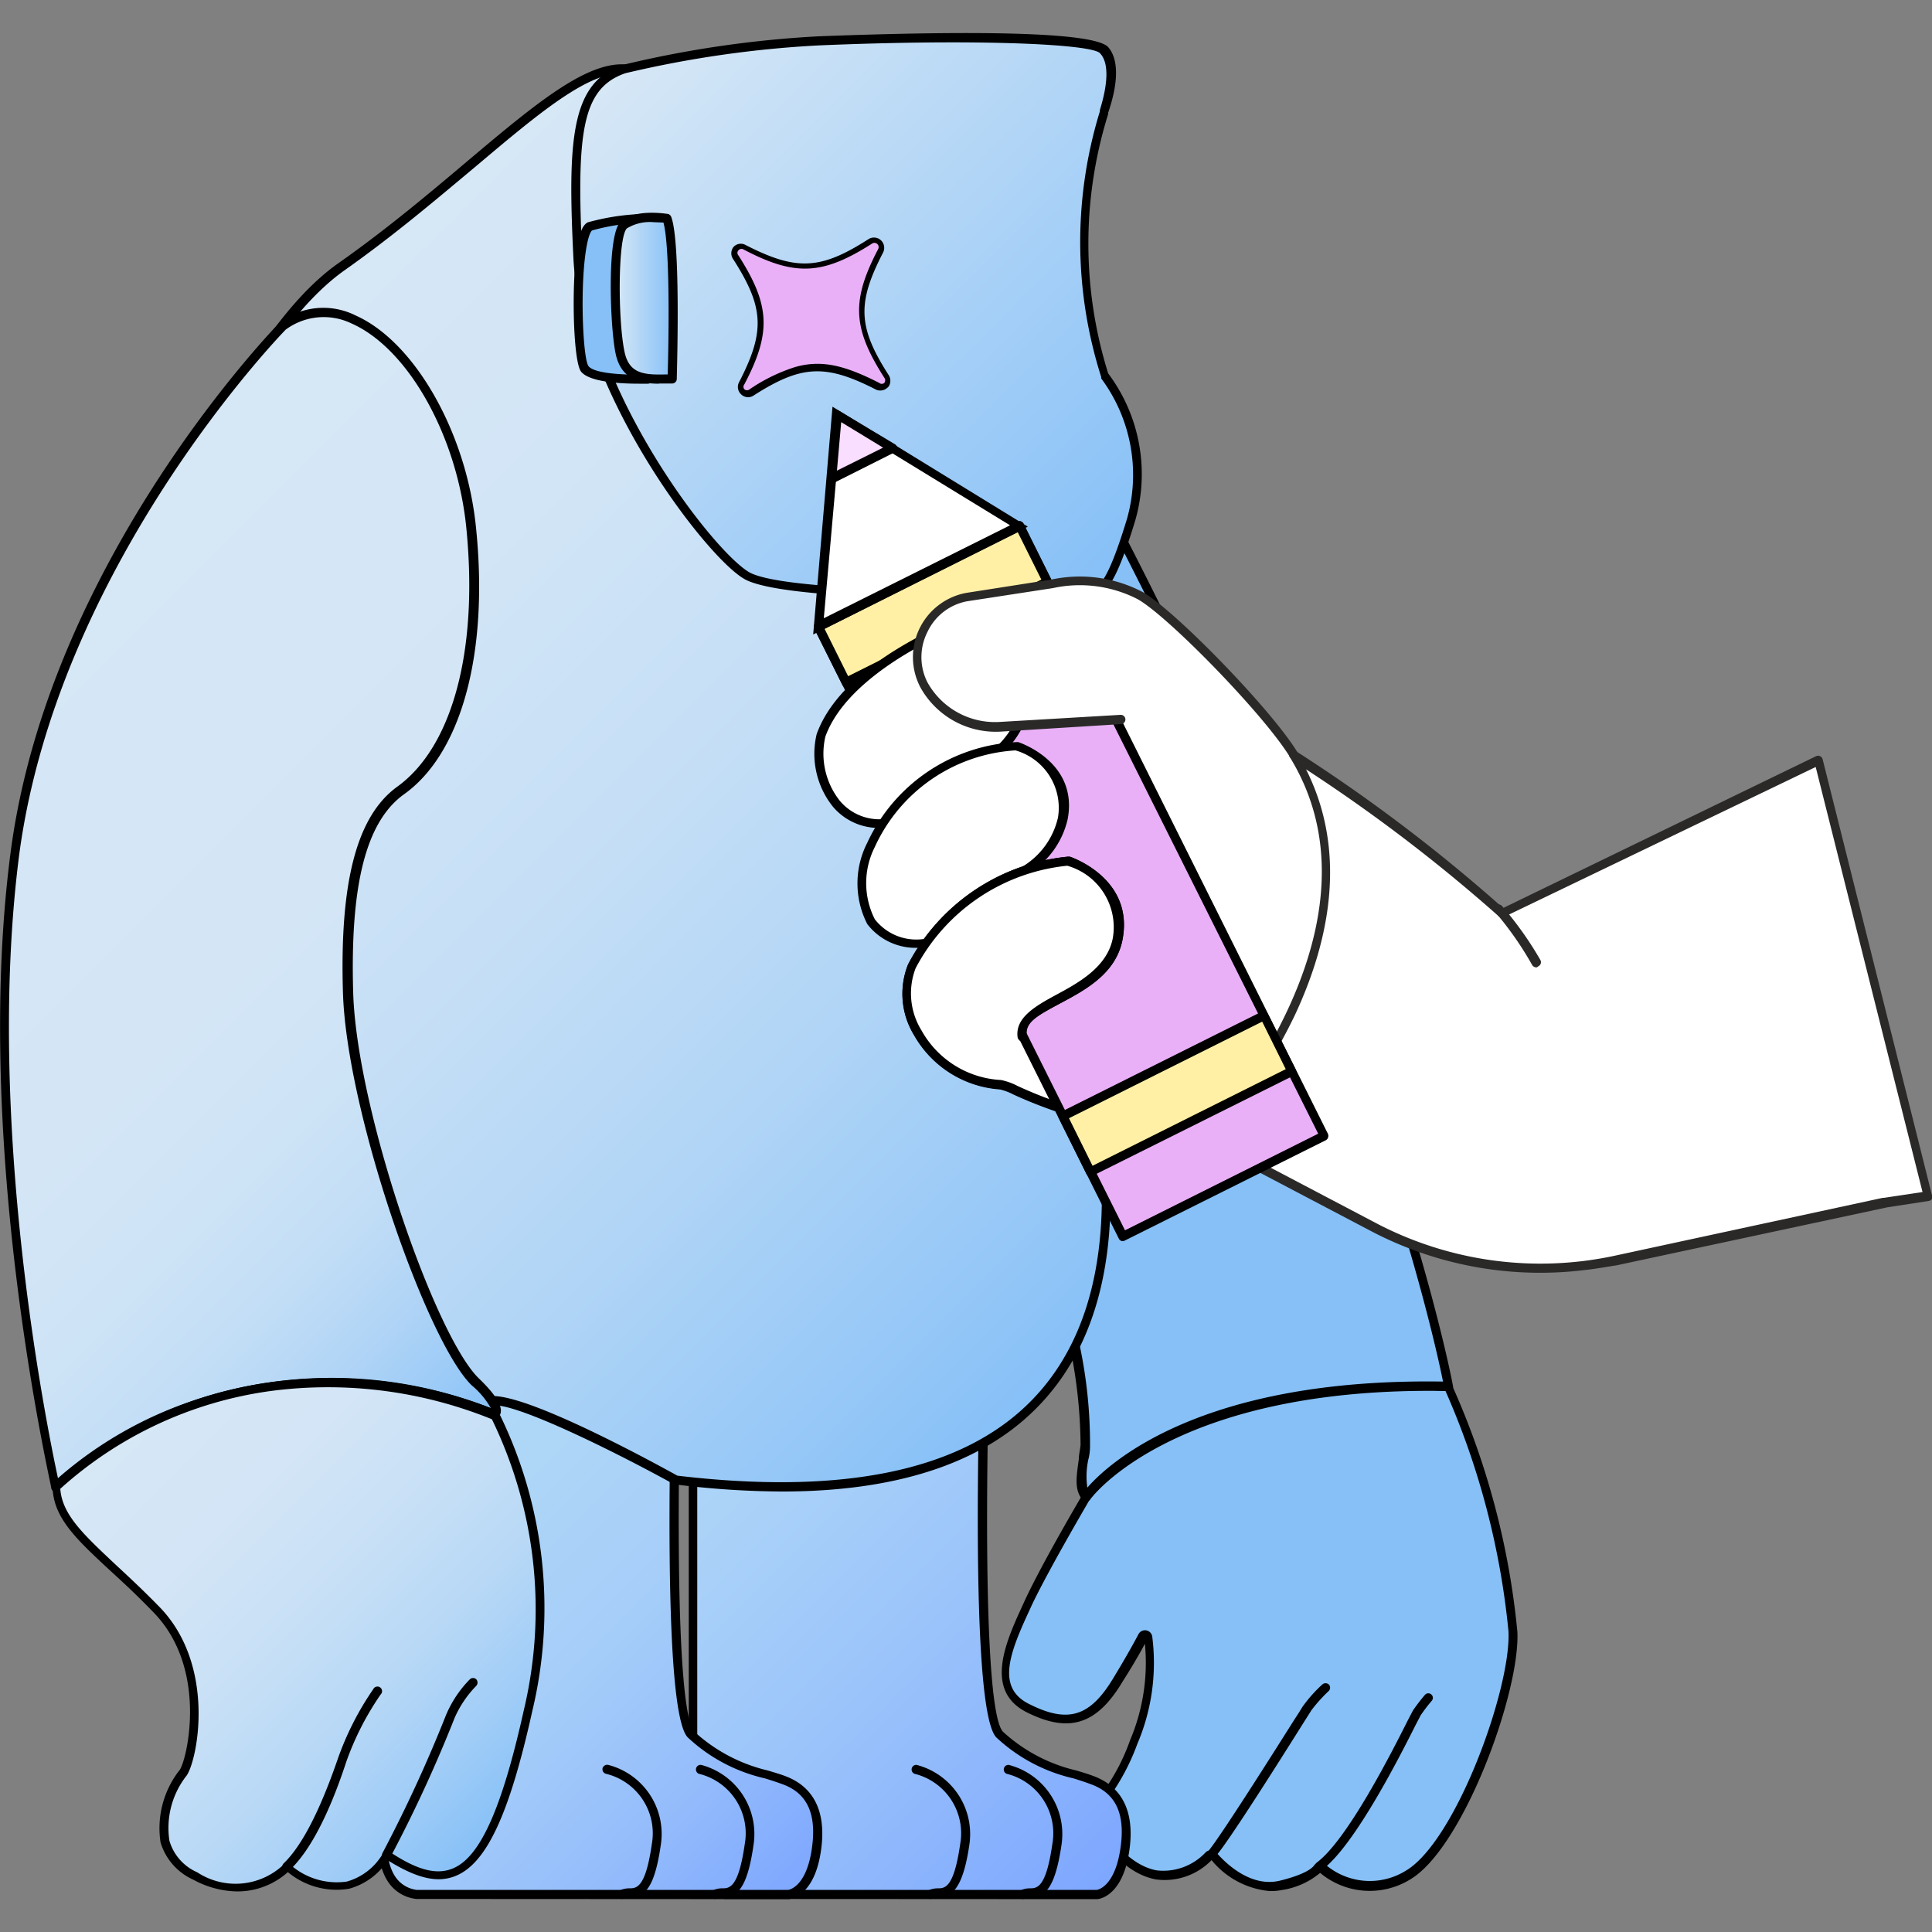 <svg id="Layer_1" data-name="Layer 1" xmlns="http://www.w3.org/2000/svg" xmlns:xlink="http://www.w3.org/1999/xlink" viewBox="0 0 100 100"><rect x="0" y="0" width="100" height="100" fill="#808080" stroke="none"/><defs><style>.cls-1{fill:#86c0f7;}.cls-2{fill:url(#linear-gradient);}.cls-3{fill:url(#linear-gradient-2);}.cls-4{fill:url(#linear-gradient-3);}.cls-5{fill:url(#linear-gradient-4);}.cls-6{fill:url(#linear-gradient-5);}.cls-7{fill:url(#linear-gradient-6);}.cls-8{fill:url(#linear-gradient-7);}.cls-9{fill:#e9b0f7;}.cls-10{fill:#fff;}.cls-11{fill:#2b2928;}.cls-12{fill:#fff0a6;}.cls-13{fill:#f9deff;}</style><linearGradient id="linear-gradient" x1="31.89" y1="69.77" x2="58.62" y2="96.5" gradientUnits="userSpaceOnUse"><stop offset="0" stop-color="#b1d9f7"/><stop offset="0.26" stop-color="#abd3f8"/><stop offset="0.6" stop-color="#99c2fb"/><stop offset="1" stop-color="#7da6ff"/></linearGradient><linearGradient id="linear-gradient-2" x1="15.92" y1="69.77" x2="42.66" y2="96.5" gradientUnits="userSpaceOnUse"><stop offset="0" stop-color="#b1d9f7"/><stop offset="0.33" stop-color="#aed6f7"/><stop offset="0.58" stop-color="#a5cdf9"/><stop offset="0.79" stop-color="#95bdfb"/><stop offset="0.99" stop-color="#7fa8ff"/><stop offset="1" stop-color="#7da6ff"/></linearGradient><linearGradient id="linear-gradient-3" x1="11.8" y1="19.48" x2="59.27" y2="66.94" gradientUnits="userSpaceOnUse"><stop offset="0.01" stop-color="#d6e7f6"/><stop offset="0.23" stop-color="#d2e5f6"/><stop offset="0.45" stop-color="#c6dff6"/><stop offset="0.68" stop-color="#b1d5f6"/><stop offset="0.9" stop-color="#95c7f7"/><stop offset="1" stop-color="#86c0f7"/></linearGradient><linearGradient id="linear-gradient-4" x1="33.49" y1="1.89" x2="59.52" y2="27.92" gradientUnits="userSpaceOnUse"><stop offset="0.01" stop-color="#d6e7f6"/><stop offset="1" stop-color="#86c0f7"/></linearGradient><linearGradient id="linear-gradient-5" x1="31.85" y1="15.44" x2="34.84" y2="15.44" xlink:href="#linear-gradient-4"/><linearGradient id="linear-gradient-6" x1="-2.17" y1="33.69" x2="31.5" y2="67.35" gradientUnits="userSpaceOnUse"><stop offset="0.01" stop-color="#d6e7f6"/><stop offset="0.46" stop-color="#d4e6f6"/><stop offset="0.63" stop-color="#cde3f6"/><stop offset="0.75" stop-color="#c1ddf6"/><stop offset="0.85" stop-color="#b0d4f6"/><stop offset="0.94" stop-color="#9acaf7"/><stop offset="1" stop-color="#86c0f7"/></linearGradient><linearGradient id="linear-gradient-7" x1="6.2" y1="73.64" x2="26.61" y2="94.05" gradientUnits="userSpaceOnUse"><stop offset="0.01" stop-color="#d6e7f6"/><stop offset="0.26" stop-color="#d3e5f6"/><stop offset="0.47" stop-color="#c8e0f6"/><stop offset="0.67" stop-color="#b7d8f6"/><stop offset="0.85" stop-color="#9fccf7"/><stop offset="1" stop-color="#86c0f7"/></linearGradient></defs><path class="cls-1" d="M56.24,77.45l0,0c-.12.21-2.12,3.6-3,5.49s-2.19,4.38,0,5.47,3.45.49,4.62-1.46c.7-1.15,1.1-1.88,1.31-2.28a.14.14,0,0,1,.27,0,10.53,10.53,0,0,1-.75,5.43,11,11,0,0,1-2.17,3.62.15.15,0,0,0,0,.18c.38.74,2.84,5,6.11,2.08a.13.13,0,0,1,.2,0c.38.43,1.82,1.93,3.53,1.5,1.33-.33,1.76-.68,1.89-.88a.14.14,0,0,1,.21,0,3.77,3.77,0,0,0,4.46.38c2.6-1.54,5.58-9.49,5.44-12.6A40.34,40.34,0,0,0,75,71.86a.14.14,0,0,0-.12-.09C73.76,71.68,61.71,70.85,56.24,77.45Z"/><path d="M65.71,97.88a4.4,4.4,0,0,1-3-1.6,3.38,3.38,0,0,1-2.87,1c-1.91-.34-3.19-2.53-3.54-3.19a.38.38,0,0,1,.08-.46,10.51,10.51,0,0,0,2.11-3.55,10.27,10.27,0,0,0,.77-5c-.23.44-.61,1.1-1.18,2-1.32,2.19-2.75,2.64-4.93,1.55s-1.15-3.52-.27-5.43l.16-.35c.88-1.91,2.92-5.37,3-5.51l0,0h0c5.52-6.66,17.5-5.87,18.85-5.76a.35.35,0,0,1,.31.22,40.5,40.5,0,0,1,3.34,12.67c.14,3.15-2.81,11.19-5.55,12.81a4,4,0,0,1-4.66-.34,4,4,0,0,1-2,.89A2.71,2.71,0,0,1,65.71,97.88Zm-3-2.11h0a.41.41,0,0,1,.26.13c.38.44,1.72,1.83,3.29,1.44,1.33-.33,1.67-.66,1.76-.79a.4.4,0,0,1,.26-.16.38.38,0,0,1,.29.09,3.53,3.53,0,0,0,4.19.35c2.58-1.52,5.45-9.4,5.32-12.38A40.57,40.57,0,0,0,74.82,72c-1.56-.12-13.09-.79-18.4,5.59-.13.23-2.11,3.6-3,5.46l-.16.35c-1.06,2.28-1.67,4,.05,4.82,2,1,3.13.61,4.32-1.37.69-1.14,1.09-1.87,1.3-2.27a.38.38,0,0,1,.71.13,10.69,10.69,0,0,1-.77,5.55,11.47,11.47,0,0,1-2.17,3.66c.29.55,1.5,2.59,3.17,2.89a3,3,0,0,0,2.54-.94A.4.4,0,0,1,62.7,95.77Z"/><path class="cls-2" d="M35.86,65.8V94s-.8,3.79,1.66,4.1H56.77s1.08,0,1.43-2.16-.39-3.25-1.65-3.72-3.27-.79-4.8-2.36-.61-24-.61-24Z"/><path d="M37.52,98.29h0a2,2,0,0,1-1.43-.84c-.86-1.2-.49-3.26-.44-3.52V65.8a.24.24,0,0,1,.24-.24H51.14a.28.28,0,0,1,.17.07.28.28,0,0,1,.06.18c-.37,9-.53,22.73.55,23.83a8.46,8.46,0,0,0,3.79,2c.33.1.64.19.92.3,1.06.4,2.23,1.41,1.8,4-.38,2.28-1.6,2.36-1.65,2.36Zm0-.47H56.77s.88-.1,1.2-2-.2-3-1.51-3.47c-.26-.1-.57-.2-.89-.3a8.67,8.67,0,0,1-4-2.12c-1.51-1.55-.82-20.72-.69-23.94H36.09V94s-.43,2.09.35,3.18A1.56,1.56,0,0,0,37.54,97.82ZM35.86,94Z"/><path d="M48.16,98.29a.27.27,0,0,1-.21-.12.23.23,0,0,1,.1-.32,1.08,1.08,0,0,1,.48-.11c.37,0,.84,0,1.17-2.3a3.17,3.17,0,0,0-2.37-3.63.24.24,0,0,1,.11-.46,3.7,3.7,0,0,1,2.73,4.16c-.36,2.44-1,2.67-1.62,2.7a.74.74,0,0,0-.28.05A.2.2,0,0,1,48.16,98.29Z"/><path d="M52.93,98.29a.27.27,0,0,1-.21-.12.23.23,0,0,1,.1-.32,1.07,1.07,0,0,1,.47-.11c.38,0,.85,0,1.18-2.3a3.17,3.17,0,0,0-2.37-3.63.24.24,0,0,1,.11-.46,3.7,3.7,0,0,1,2.73,4.16c-.36,2.44-.95,2.67-1.62,2.7a.74.74,0,0,0-.28.05A.2.2,0,0,1,52.93,98.29Z"/><path class="cls-3" d="M19.89,65.8V94s-.79,3.79,1.67,4.1H40.8s1.08,0,1.44-2.16-.4-3.25-1.66-3.72-3.26-.79-4.8-2.36-.61-24-.61-24Z"/><path d="M21.56,98.29h0a2,2,0,0,1-1.44-.84c-.85-1.2-.48-3.26-.43-3.52V65.8a.24.24,0,0,1,.23-.24H35.17a.24.24,0,0,1,.24.25c-.37,9-.53,22.73.54,23.83a8.52,8.52,0,0,0,3.79,2c.33.1.65.19.93.3,1.06.4,2.23,1.41,1.8,4-.38,2.28-1.61,2.36-1.66,2.36Zm0-.47H40.8s.89-.1,1.2-2-.2-3-1.5-3.47q-.41-.15-.9-.3a8.64,8.64,0,0,1-4-2.12C34.1,88.42,34.8,69.25,34.93,66H20.13V94a.07.07,0,0,1,0,0s-.42,2.09.36,3.18A1.56,1.56,0,0,0,21.57,97.82ZM19.89,94h0Z"/><path d="M32.2,98.29a.24.24,0,0,1-.21-.12.24.24,0,0,1,.09-.32,1.08,1.08,0,0,1,.48-.11c.38,0,.85,0,1.18-2.3a3.17,3.17,0,0,0-2.38-3.63.24.24,0,0,1-.17-.29.25.25,0,0,1,.29-.17,3.69,3.69,0,0,1,2.72,4.16c-.35,2.44-.94,2.67-1.61,2.7a.7.7,0,0,0-.28.05Z"/><path d="M37,98.29a.24.24,0,0,1-.11-.44,1.08,1.08,0,0,1,.48-.11c.38,0,.85,0,1.18-2.3a3.17,3.17,0,0,0-2.38-3.63.24.24,0,0,1,.12-.46A3.7,3.7,0,0,1,39,95.51c-.35,2.44-.94,2.67-1.61,2.7a.67.67,0,0,0-.28.05A.27.27,0,0,1,37,98.29Z"/><path class="cls-1" d="M55.66,69.69a25.38,25.38,0,0,1,.54,5.14c-.18,1.49-.36,2.09,0,2.63,0,0,4.22-6,18.74-5.68,0,0-3-16.67-16.8-43.69L51.68,29,48.55,50.08Z"/><path d="M56.23,77.69A.22.22,0,0,1,56,77.6c-.38-.52-.3-1.08-.16-2.08,0-.22.06-.45.09-.72a25.76,25.76,0,0,0-.53-5L48.33,50.16a.25.25,0,0,1,0-.12L51.45,29a.22.22,0,0,1,.2-.19l6.49-.93a.23.23,0,0,1,.24.13c13.71,26.73,16.8,43.58,16.83,43.75a.22.22,0,0,1-.06.19A.23.23,0,0,1,75,72c-14.21-.29-18.51,5.53-18.55,5.58A.19.19,0,0,1,56.23,77.69ZM48.79,50.05l7.09,19.56a0,0,0,0,1,0,0,24.65,24.65,0,0,1,.54,5.22q0,.39-.09.72A4.14,4.14,0,0,0,56.28,77c1.07-1.23,5.83-5.69,18.41-5.49-.46-2.3-4-18.49-16.65-43.19l-6.15.88Z"/><path class="cls-4" d="M55.79,30.79a16.51,16.51,0,0,1,0,4.93c-.38,3.15-1.31,7.16-1.27,8.41s2.06,9.06,2.45,13.3S60.28,79.75,35,76.6c0,0-8.44-4.67-9.76-4.06,0,0-15-6.23-18.56-19.83s4.08-34,11-38.9S29.24,3.4,32.3,3.57,54,9.68,55.79,30.79Z"/><path d="M40.48,77.2A45.55,45.55,0,0,1,35,76.84l-.09,0c-3.22-1.78-8.66-4.46-9.54-4.06a.25.25,0,0,1-.19,0c-.15-.07-15.17-6.43-18.7-20C4.83,46.58,5.41,38.25,8,29.92c2.39-7.59,6-13.84,9.52-16.3,2.57-1.81,4.8-3.7,6.78-5.37,3.46-2.92,6-5,8-4.92C34,3.43,39.45,5,44.69,9.14A29.84,29.84,0,0,1,56,30.75a16.67,16.67,0,0,1,0,5c-.17,1.45-.46,3.08-.72,4.52a27.56,27.56,0,0,0-.55,3.86c0,.48.36,2.08.76,3.94a93.34,93.34,0,0,1,1.69,9.35c0,.17,0,.37.06.58.32,3.09,1.06,10.33-3.71,15C50.69,75.79,46.3,77.2,40.48,77.2Zm-5.42-.82c8.46,1,14.57-.21,18.16-3.72,4.61-4.51,3.89-11.59,3.57-14.62,0-.22,0-.41,0-.59-.24-2.54-1.08-6.44-1.69-9.29-.42-2-.75-3.51-.77-4a28.27,28.27,0,0,1,.56-4c.26-1.44.55-3.06.72-4.49a16.56,16.56,0,0,0,0-4.85v0A29.39,29.39,0,0,0,44.4,9.51c-5.16-4-10.47-5.61-12.11-5.71-1.84-.1-4.41,2.07-7.66,4.81-2,1.67-4.23,3.57-6.81,5.39-3.4,2.41-7,8.56-9.34,16.07C5.88,38.31,5.31,46.54,6.9,52.65c3.33,12.83,17.16,19.12,18.34,19.64C26.83,71.89,33.58,75.56,35.06,76.38Z"/><path class="cls-5" d="M32.3,3.57A55,55,0,0,1,42.37,2.12c5.22-.21,14-.38,14.76.47s.11,2.82,0,3.19a22.82,22.82,0,0,0,0,13.66,8.56,8.56,0,0,1,1.38,7.43c-1.27,4.19-1.74,3.68-2.28,3.79s-15.54.46-17.68-.88S30.23,20,29.91,13.34C29.61,7.13,29.8,4.42,32.3,3.57Z"/><path d="M50.59,31c-4.7,0-10.76-.21-12.11-1.06C36.42,28.7,30,20.2,29.68,13.36c-.3-6.12-.14-9.1,2.55-10h0A55.8,55.8,0,0,1,42.36,1.88c5.23-.2,14.11-.41,15,.56.53.61.55,1.78,0,3.39l0,.07a22.49,22.49,0,0,0,0,13.43,8.68,8.68,0,0,1,1.4,7.61c-1.09,3.58-1.62,3.88-2.3,3.93l-.16,0C56,31,53.59,31,50.59,31ZM32.37,3.79c-2.26.78-2.54,3.07-2.23,9.54.33,6.7,6.58,15,8.59,16.26s16.75,1,17.5.84l.22,0c.36,0,.82-.07,1.89-3.6A8.37,8.37,0,0,0,57,19.59a.25.25,0,0,1,0-.07,23,23,0,0,1-.07-13.76l0-.07c.44-1.42.46-2.47,0-2.94S50.61,2,42.38,2.35A55.87,55.87,0,0,0,32.37,3.79Z"/><path class="cls-1" d="M33.89,11.3a12.29,12.29,0,0,0-3.34.42c-.79.41-.73,6.75-.26,7.37s3.28.53,3.28.53Z"/><path d="M33.08,19.86c-.89,0-2.55-.07-3-.62s-.52-5.15-.14-6.82c.12-.52.27-.8.48-.91a12,12,0,0,1,3.43-.44.22.22,0,0,1,.17.07.23.23,0,0,1,.07.17l-.31,8.32a.25.25,0,0,1-.23.23Zm.56-8.32a10.3,10.3,0,0,0-3,.39s-.15.1-.28.84c-.36,2-.19,5.8.1,6.18s1.76.46,2.87.44Z"/><path class="cls-6" d="M34.52,11.31s-1.65-.21-2.24.34-.51,5.09-.18,6.63,1.73,1.33,2.69,1.33C34.79,19.61,35,12.58,34.52,11.31Z"/><path d="M34.12,19.86c-.87,0-1.95-.15-2.25-1.53s-.47-6.18.25-6.85,2.25-.43,2.43-.41a.24.24,0,0,1,.19.15c.51,1.31.29,8.11.29,8.4a.24.24,0,0,1-.24.23h-.67Zm-.29-8.36a2.28,2.28,0,0,0-1.38.32c-.47.43-.48,4.74-.12,6.41.24,1.11,1,1.18,2.13,1.15h.1c.06-2,.12-6.63-.22-7.86Z"/><path class="cls-7" d="M14.64,16.89S2.78,28.85.78,44.16,2.87,77,2.87,77s8.8-9,22.74-3.74c0,0,.49-.24-1-1.67-2.28-2.23-6.41-14.07-6.59-20.2s.89-9.11,2.72-10.43c2.53-1.82,4.38-6.39,3.68-13.58S18.5,14,14.64,16.89Z"/><path d="M2.87,77.21H2.81A.24.24,0,0,1,2.65,77c0-.17-4.09-17.71-2.1-32.89s13.8-27.29,13.92-27.41l0,0a3.73,3.73,0,0,1,3.94-.37c3.07,1.37,5.75,6.1,6.23,11C25.3,33.8,23.89,39,20.9,41.12c-1.95,1.41-2.78,4.66-2.62,10.23.17,6.08,4.25,17.83,6.51,20,.82.79,1.19,1.37,1.13,1.75a.4.4,0,0,1-.21.3.19.19,0,0,1-.18,0,22,22,0,0,0-16.41-.13A19.5,19.5,0,0,0,3,77.13.21.21,0,0,1,2.87,77.21ZM14.79,17.06C14.34,17.52,3,29.36,1,44.19-.79,58,2.42,73.81,3,76.51a20.51,20.51,0,0,1,5.92-3.62,22.41,22.41,0,0,1,16.49,0,4.31,4.31,0,0,0-1-1.19c-2.32-2.26-6.49-14.2-6.66-20.36-.17-5.74.73-9.11,2.81-10.62,2.86-2.06,4.2-7.06,3.58-13.36-.46-4.75-3-9.32-5.95-10.62A3.31,3.31,0,0,0,14.79,17.06Z"/><path class="cls-8" d="M25.61,73.23a22.49,22.49,0,0,1,1.71,15.31c-2,9-3.91,9.64-7.33,7.45,0,0-1.68,3.2-5.14.63,0,0-1.77,2-4.77.46S9,92.44,9.45,91.73,11,86.29,8.06,83.29,3,79,2.87,77a20.38,20.38,0,0,1,11.05-5.19A22.46,22.46,0,0,1,25.61,73.23Z"/><path d="M12.27,97.9A4.91,4.91,0,0,1,10,97.29a3.08,3.08,0,0,1-1.69-1.93,4.87,4.87,0,0,1,1-3.76c.38-.58,1.47-5.23-1.36-8.14-.81-.84-1.56-1.54-2.23-2.15-1.78-1.65-2.95-2.74-3-4.33a.22.22,0,0,1,.07-.17,20.63,20.63,0,0,1,11.18-5.26A23,23,0,0,1,25.71,73a.19.19,0,0,1,.1.1,22.85,22.85,0,0,1,1.74,15.47c-1.18,5.32-2.36,7.86-3.95,8.52-.94.39-2,.15-3.53-.8a3.46,3.46,0,0,1-2,1.47,3.94,3.94,0,0,1-3.17-.86A3.91,3.91,0,0,1,12.27,97.9ZM3.12,77.06C3.22,78.41,4.33,79.43,6,81c.67.62,1.43,1.33,2.25,2.17,2.92,3,2,7.83,1.42,8.72a4.38,4.38,0,0,0-.9,3.39,2.56,2.56,0,0,0,1.44,1.63,3.61,3.61,0,0,0,4.48-.41.24.24,0,0,1,.32,0,3.63,3.63,0,0,0,2.94.89,3.14,3.14,0,0,0,1.86-1.44.23.23,0,0,1,.15-.12.19.19,0,0,1,.18,0c1.49,1,2.48,1.22,3.3.88,1.41-.58,2.54-3.1,3.67-8.18a22.5,22.5,0,0,0-1.65-15.07A22.58,22.58,0,0,0,14,72,20.34,20.34,0,0,0,3.12,77.06Z"/><path d="M14.85,96.85a.23.23,0,0,1-.17-.07.23.23,0,0,1,0-.33c.93-.89,1.87-2.7,2.8-5.4a15.29,15.29,0,0,1,1.84-3.62.24.24,0,1,1,.38.28,14.81,14.81,0,0,0-1.78,3.49C17,94,16,95.85,15,96.79A.23.23,0,0,1,14.85,96.85Z"/><path d="M20,96.22a.27.27,0,0,1-.12,0,.24.24,0,0,1-.07-.33,72.81,72.81,0,0,0,3.28-7.13,5.9,5.9,0,0,1,1.23-1.84.24.24,0,0,1,.33,0,.25.25,0,0,1,0,.34,5.57,5.57,0,0,0-1.12,1.66,71.32,71.32,0,0,1-3.33,7.22A.23.23,0,0,1,20,96.22Z"/><path d="M62.71,96.18a.2.2,0,0,1-.15-.06.24.24,0,0,1,0-.33C63.21,95,65.94,90.68,67,89c.24-.36.39-.62.44-.69a7.39,7.39,0,0,1,1-1.12.25.25,0,0,1,.34,0,.24.24,0,0,1,0,.33,8,8,0,0,0-.9,1l-.43.68c-1.13,1.8-3.78,6-4.47,6.81A.25.25,0,0,1,62.71,96.18Z"/><path d="M68.34,96.83a.22.22,0,0,1-.19-.09.23.23,0,0,1,0-.33c1.6-1.18,3.94-5.82,4.71-7.35l.27-.52a9.76,9.76,0,0,1,.62-.81.23.23,0,0,1,.36.3,8.21,8.21,0,0,0-.58.76l-.25.48c-.78,1.55-3.16,6.27-4.86,7.52A.22.22,0,0,1,68.34,96.83Z"/><path class="cls-9" d="M45.62,13c-1.37,2.65-1.31,4,.3,6.51a.37.37,0,0,1-.48.53c-2.66-1.37-4-1.31-6.52.3a.37.37,0,0,1-.53-.48c1.37-2.66,1.31-4-.3-6.51a.37.37,0,0,1,.48-.54c2.66,1.37,4,1.31,6.52-.3A.37.37,0,0,1,45.62,13Z"/><path d="M45.75,20.18a.56.56,0,0,1-.38,0c-2.63-1.35-3.88-1.3-6.36.29a.51.51,0,0,1-.64-.05.52.52,0,0,1-.12-.63c1.36-2.63,1.3-3.87-.29-6.36a.53.53,0,0,1,0-.64.51.51,0,0,1,.63-.11c2.63,1.35,3.88,1.29,6.36-.3a.53.53,0,0,1,.64.05.54.54,0,0,1,.12.64h0c-1.36,2.62-1.3,3.87.29,6.35A.54.54,0,0,1,46,20,.64.64,0,0,1,45.75,20.18ZM41.15,19c1.36-.39,2.56-.1,4.36.82a.2.2,0,0,0,.26,0,.22.22,0,0,0,0-.27c-1.65-2.58-1.71-4-.31-6.67h0a.22.22,0,0,0-.31-.28c-2.58,1.65-4,1.71-6.67.31a.2.2,0,0,0-.26.05.19.19,0,0,0,0,.26c1.65,2.58,1.71,4,.31,6.67a.2.2,0,0,0,0,.26.21.21,0,0,0,.27,0A9,9,0,0,1,41.15,19Z"/><path class="cls-10" d="M67,39.07c-1.37-3.21-18-5.46-18.32-2.38-1.41,13.34,6.68,7.89,6.68,7.89A9.93,9.93,0,0,0,47.22,50c-.86,1.55-.2,5.47,4.08,5.9.6.06,8.6,3.29,11.18,3,0,0,9.85-9.6,4.47-19.91Z"/><path class="cls-10" d="M99.76,61.93,94.1,39.36,77.76,47.24A84.74,84.74,0,0,0,67,39.07C72.53,48.2,62.48,59,62.48,59h0l8.6,4.52A18.56,18.56,0,0,0,83.6,65.24l14-3h0Z"/><path class="cls-11" d="M82,65.74a18.84,18.84,0,0,1-11-2l-8.6-4.52a.25.25,0,0,1-.13-.17.24.24,0,0,1,.06-.2c.1-.11,9.87-10.76,4.45-19.63a.23.23,0,0,1,.33-.32A85.62,85.62,0,0,1,77.8,47L94,39.14a.26.26,0,0,1,.21,0,.26.26,0,0,1,.13.16L100,61.87a.22.22,0,0,1,0,.19.27.27,0,0,1-.16.1l-2.15.33h0l-14,3C83.11,65.58,82.57,65.68,82,65.74ZM62.86,58.91l8.33,4.38A18.3,18.3,0,0,0,83.56,65l13.89-3,.06,0,2-.3-5.53-22L77.87,47.45a.24.24,0,0,1-.27,0,84.65,84.65,0,0,0-10-7.63c1.84,3.65,1.64,8-.6,12.77A29.31,29.31,0,0,1,62.86,58.91Z"/><path class="cls-10" d="M77.58,47.06a17.48,17.48,0,0,1,1.93,2.77"/><path class="cls-11" d="M79.54,50.07a.25.25,0,0,1-.24-.13,17.17,17.17,0,0,0-1.9-2.72.25.25,0,0,1,0-.34.24.24,0,0,1,.33,0,17.79,17.79,0,0,1,2,2.81.23.23,0,0,1-.1.32S79.57,50.06,79.54,50.07Z"/><rect class="cls-9" x="49.63" y="27.98" width="11.63" height="35.28" transform="translate(-14.54 29.57) rotate(-26.53)"/><path d="M58.15,64.24a.23.23,0,0,1-.24-.13L42.15,32.54a.23.23,0,0,1,0-.18.24.24,0,0,1,.12-.14L52.66,27a.24.24,0,0,1,.32.11L68.74,58.7a.28.28,0,0,1,0,.18.24.24,0,0,1-.12.14l-10.4,5.19ZM42.68,32.54,58.23,63.68l10-5L52.66,27.56Z"/><rect class="cls-12" x="55.11" y="55" width="11.63" height="3.22" transform="translate(-18.87 33.18) rotate(-26.53)"/><path d="M56.47,60.88a.17.17,0,0,1-.1,0,.24.24,0,0,1-.14-.12L54.8,57.87a.23.23,0,0,1,.1-.31l10.41-5.2a.23.23,0,0,1,.31.11l1.44,2.88a.24.24,0,0,1-.1.32L56.55,60.86Zm-1.14-3,1.22,2.46,10-5-1.22-2.46Z"/><rect class="cls-12" x="42.47" y="29.67" width="11.63" height="3.22" transform="translate(-8.89 24.86) rotate(-26.53)"/><path d="M43.83,35.55h-.11a.2.2,0,0,1-.13-.12l-1.44-2.88a.24.24,0,0,1,.11-.32L52.66,27a.24.24,0,0,1,.32.11L54.41,30a.23.23,0,0,1-.1.32L43.9,35.53Zm-1.15-3L43.9,35l10-5-1.22-2.45Z"/><polygon class="cls-10" points="42.36 32.44 43.34 21.45 52.77 27.24 42.36 32.44"/><path d="M42.09,32.84l1-11.79,10.11,6.21Zm1.45-11L42.64,32l9.64-4.81Z"/><polygon class="cls-13" points="43.04 24.77 46.2 23.19 43.34 21.45 43.04 24.77"/><path d="M43.07,25a.24.24,0,0,1-.16,0,.23.23,0,0,1-.1-.22l.29-3.31a.24.24,0,0,1,.13-.19.21.21,0,0,1,.23,0L46.33,23a.24.24,0,0,1,.11.21.23.23,0,0,1-.13.2L43.15,25Zm.47-3.15-.22,2.51,2.39-1.19Z"/><path class="cls-10" d="M49.7,41.38c-.37-1.92,3-2.1,3.41-5.24l0-.29a3.31,3.31,0,0,0-4.78-3.08c-2,1-5,2.8-5.87,5.27-.49,1.37.36,5.08,3.7,4.51"/><path d="M46,42.81a3.1,3.1,0,0,1-2.9-1.07A4.38,4.38,0,0,1,42.27,38c.89-2.49,3.74-4.31,6-5.41a3.59,3.59,0,0,1,3.58.25,3.39,3.39,0,0,1,1.54,3.06c0,.1,0,.2,0,.31a4.89,4.89,0,0,1-2.24,3.36c-.85.67-1.32,1.08-1.18,1.8a.24.24,0,0,1-.19.28.23.23,0,0,1-.27-.19c-.21-1,.55-1.63,1.34-2.26a4.46,4.46,0,0,0,2.07-3,2.64,2.64,0,0,0,0-.28,3,3,0,0,0-1.33-2.63A3.1,3.1,0,0,0,48.46,33c-1.77.86-4.86,2.68-5.74,5.13a3.93,3.93,0,0,0,.75,3.32,2.67,2.67,0,0,0,2.68.88.24.24,0,0,1,.27.2.24.24,0,0,1-.19.27Z"/><path class="cls-10" d="M53.1,45A4.28,4.28,0,0,0,55,42.35c.55-2.83-2.4-3.76-2.4-3.76a8.71,8.71,0,0,0-7.53,5.08c-.73,1.48-1.11,5.37,2.92,5"/><path d="M48,49h0a3.15,3.15,0,0,1-3.11-1.17,4.62,4.62,0,0,1,0-4.21,9,9,0,0,1,7.75-5.21h.06s3.14,1,2.56,4a4.47,4.47,0,0,1-2,2.79.24.24,0,0,1-.28-.38,4,4,0,0,0,1.78-2.5,3.09,3.09,0,0,0-2.2-3.48,8.57,8.57,0,0,0-7.28,5,4.14,4.14,0,0,0,0,3.74,2.72,2.72,0,0,0,2.67,1,.24.24,0,0,1,.26.22A.25.25,0,0,1,48,49Z"/><path d="M54.73,57.52a.23.23,0,0,1-.11,0c-1-.35-1.69-.65-2.15-.86a3.05,3.05,0,0,0-.71-.27,5.55,5.55,0,0,1-4.44-2.79A4.1,4.1,0,0,1,47,49.92a10.5,10.5,0,0,1,8.28-5.58h.09s3.35,1.09,2.73,4.3c-.34,1.75-1.91,2.59-3.18,3.27s-1.87,1-1.78,1.71a.25.25,0,0,1-.21.27h0a.24.24,0,0,1-.26-.21c-.13-1,.91-1.6,2-2.19s2.64-1.41,2.93-2.94a3.31,3.31,0,0,0-2.36-3.74,10,10,0,0,0-7.85,5.31,3.65,3.65,0,0,0,.31,3.22A5,5,0,0,0,51.8,55.9a3.17,3.17,0,0,1,.87.31c.44.2,1.11.5,2.11.85a.24.24,0,0,1-.05.46Z"/><path class="cls-10" d="M51.78,56.13c-4.06-.39-5.5-4.25-4.56-6.1a10.18,10.18,0,0,1,8.09-5.45s3.16,1,2.57,4-5.2,3.16-5,5"/><path d="M51.81,56.37h-.05a5.55,5.55,0,0,1-4.44-2.79A4.1,4.1,0,0,1,47,49.92a10.5,10.5,0,0,1,8.28-5.58h.09s3.35,1.09,2.73,4.3c-.34,1.75-1.91,2.59-3.18,3.27s-1.87,1-1.78,1.71a.25.25,0,0,1-.21.27h0a.24.24,0,0,1-.26-.21c-.13-1,.91-1.6,2-2.19s2.64-1.41,2.93-2.94a3.31,3.31,0,0,0-2.36-3.74,10,10,0,0,0-7.85,5.31,3.65,3.65,0,0,0,.31,3.22A5,5,0,0,0,51.8,55.9a.24.24,0,0,1,.22.25A.24.24,0,0,1,51.81,56.37Z"/><path class="cls-10" d="M58,37.21l-6.26.4a4.23,4.23,0,0,1-3.92-2.19h0A3.14,3.14,0,0,1,50,30.92l4.42-.67a6.73,6.73,0,0,1,4.52.58c1.59.83,6.67,6.08,8,8.24"/><path class="cls-11" d="M67,39.3a.24.24,0,0,1-.23-.11C65.44,37,60.42,31.85,58.86,31a6.55,6.55,0,0,0-4.36-.56l-4.43.68A2.84,2.84,0,0,0,48,32.72a2.88,2.88,0,0,0,0,2.59,4,4,0,0,0,3.7,2.06L58,37a.24.24,0,0,1,.25.22.24.24,0,0,1-.22.26l-6.26.39a4.46,4.46,0,0,1-4.14-2.31A3.38,3.38,0,0,1,50,30.69L54.41,30a7,7,0,0,1,4.67.61c1.6.84,6.74,6.12,8.07,8.32a.23.23,0,0,1-.08.33Z"/></svg>
